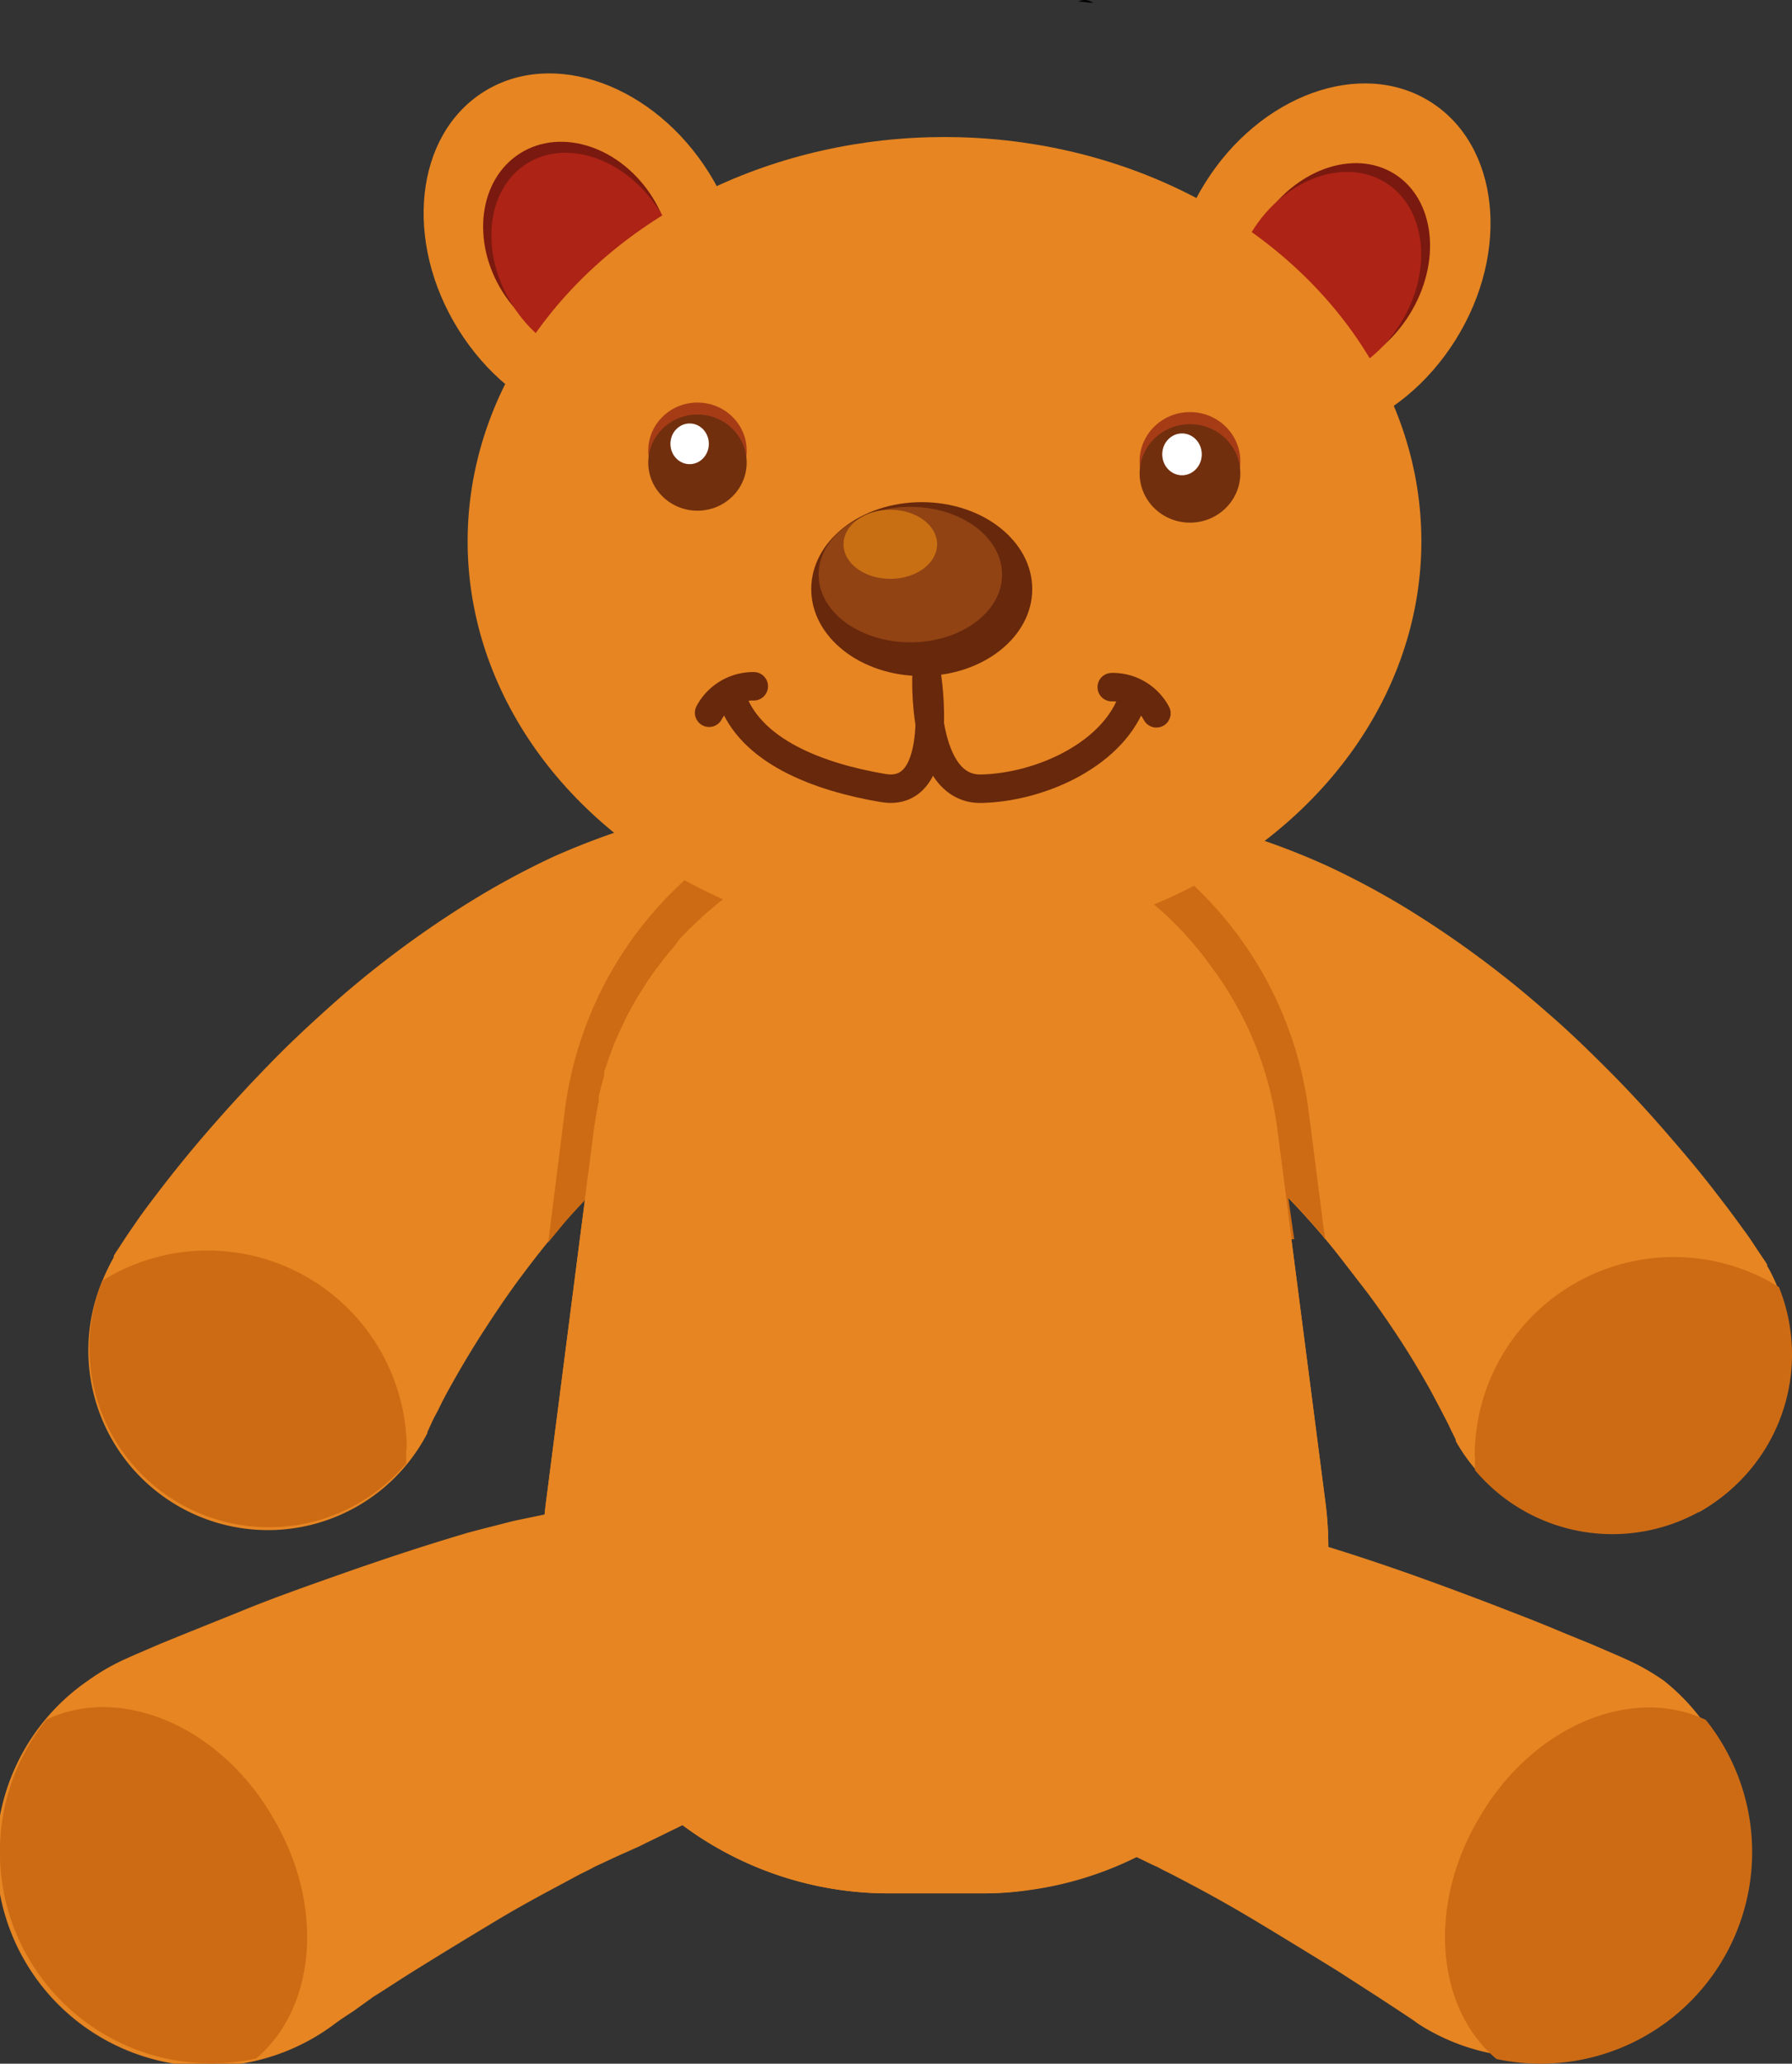 <svg xmlns="http://www.w3.org/2000/svg" id="Laag_1" data-name="Laag 1" viewBox="0 0 126 145.03"><rect x="0" y="0" width="126" height="145.03" fill="#333333" stroke="none"/><defs><style>.cls-1{fill:#010101}.cls-2{fill:#e68522}.cls-3{fill:#cd6b14}.cls-4{fill:#7a190f}.cls-5{fill:#ad2316}.cls-6{fill:#a63c16}.cls-7{fill:#712f0e}.cls-8{fill:#fff}.cls-9{fill:#68280c}.cls-10{fill:#914314}.cls-11{fill:#c86f13}.cls-12{fill:none;stroke:#68280c;stroke-linecap:round;stroke-miterlimit:10;stroke-width:2px}</style></defs><title>Tekengebied 1</title><path d="M75.81.11a1,1,0,0,1,1.06.1L75.8.1Z" class="cls-1"/><path d="M52.24,75.87l-.61.31A32.82,32.82,0,0,0,48.36,78a34.84,34.84,0,0,0-3.17,2.37,46.17,46.17,0,0,0-4,3.86c-.63.67-1.29,1.37-1.87,2.09l-.77.94c-.67.81-1.29,1.63-1.93,2.48-.88,1.18-1.71,2.41-2.51,3.64s-1.57,2.51-2.29,3.79c-.36.64-.71,1.28-1,1.9-.17.32-.34.63-.48.94l-.2.44-.09.19v.08h0A12.63,12.63,0,0,1,7.2,90a16,16,0,0,1,.69-1.45L8,88.35v-.1l.12-.2.24-.36L8.81,87c.29-.44.59-.85.88-1.29.58-.82,1.19-1.61,1.78-2.38q1.81-2.34,3.75-4.53c1.28-1.46,2.62-2.89,4-4.3s2.83-2.74,4.32-4.07a70.71,70.71,0,0,1,9.81-7.24,56.63,56.63,0,0,1,5.6-3A52.58,52.58,0,0,1,45,57.94a9.75,9.75,0,0,1,10,2.73,9.47,9.47,0,0,1,2.07,3.65A9.65,9.65,0,0,1,52.24,75.87Z" class="cls-2"/><path d="M28.56,101.84v1A12.62,12.62,0,0,1,7.2,90a14,14,0,0,1,21.4,11.84Z" class="cls-3"/><path d="M119.49,106.16a12.59,12.59,0,0,1-15.73-2.88,12.32,12.32,0,0,1-1.4-2h0v-.08l-.09-.2-.22-.44c-.14-.3-.29-.62-.46-.93-.32-.63-.67-1.28-1-1.9-.72-1.29-1.49-2.58-2.29-3.79s-1.65-2.45-2.58-3.64-1.63-2.14-2.48-3.16a2.75,2.75,0,0,1-.22-.26c-.8-.93-1.59-1.82-2.42-2.67h0a46.74,46.74,0,0,0-3.5-3.25,38.69,38.69,0,0,0-3.18-2.38,31,31,0,0,0-3.27-1.87l-.6-.3a9.66,9.66,0,0,1,7.17-17.87,51,51,0,0,1,6.1,2.31,56.63,56.63,0,0,1,5.6,3,71.34,71.34,0,0,1,9.79,7.24c1.51,1.29,2.94,2.68,4.33,4.07s2.72,2.83,4,4.3,2.58,3,3.73,4.52c.61.78,1.2,1.57,1.79,2.39.3.4.59.82.89,1.29l.45.67.23.34.13.21v.1l.1.16a12.69,12.69,0,0,1-4.94,17.15Z" class="cls-2"/><path d="M103.71,102.32v1a12.63,12.63,0,0,0,21.37-12.87,14,14,0,0,0-21.39,11.84Z" class="cls-3"/><path d="M93,86.82c-.8-.93-1.6-1.82-2.42-2.66L91,87.09l-50.19.19.38-3c-.63.67-1.28,1.36-1.86,2.08l-.78.94L39.72,78a26.37,26.37,0,0,1,12.7-19.31,9.61,9.61,0,0,1,2.68,2l.37-.18.22-.1.24-.11.27-.11.12-.07h.12L57,60l.64-.25.3-.1.64-.22.29-.08h.27l.49-.14.29-.08h.41l.69-.15h1.57l.49-.07h6.77l.54.11.54.1.54.13.43.1.25.07h.39l.32.09H73l.22.06h0l1.13.39h0a1.15,1.15,0,0,1,.31.11l.35.13h.22l.33.16.45.19.64.3.15.09.19.1.21.1h.1a9.65,9.65,0,0,1,2.67-2,25.45,25.45,0,0,1,3.29,2.47A26.39,26.39,0,0,1,92,78l1.17,9.08A1.43,1.43,0,0,1,93,86.82Z" class="cls-3"/><path d="M69.27,133.06H62.49a24.3,24.3,0,0,1-24.31-24.29,25,25,0,0,1,.2-3.12l2.37-18.42.39-3,.63-4.88c.09-.67.2-1.29.35-2a1.6,1.6,0,0,1,0-.31V77a3.75,3.75,0,0,1,.1-.4c.08-.34.17-.66.27-1a.81.81,0,0,1,0-.22.86.86,0,0,1,.1-.32c.17-.56.37-1.1.58-1.64.06-.16.14-.33.21-.49h0c.07-.16.14-.33.22-.49h0l.23-.5.28-.58c.08-.13.14-.25.21-.38s.19-.35.29-.53l.25-.43.24-.38.37-.58.27-.4.31-.44c.33-.43.65-.86,1-1.28a4.28,4.28,0,0,1,.29-.33L47.8,66l.26-.28.35-.35c0-.07.14-.14.22-.22l.86-.82.24-.21.6-.5.24-.2.58-.45.61-.43L52,62.4l.1-.06.27-.18.62-.4.32-.19.63-.36.26-.14.73-.39.37-.18.22-.1.23-.11.28-.11.12-.07h.12l.54-.22.64-.24.3-.1.64-.22.29-.08h.27l.49-.14.29-.08h.41l.69-.15h1.57l.49-.07h6.95l.54.11.54.1.54.13.43.1.25.07h.39l.32.09H73l.22.06h0l1.13.39h0a1.15,1.15,0,0,1,.31.11l.35.13h.22l.33.15.45.2.64.29.15.09.19.11.21.1h.1l.57.31.51.29.22.15L79,62l.12.09.46.31.72.5.45.36h0l.4.32.19.17.45.39A23.37,23.37,0,0,1,84,66.45a16.36,16.36,0,0,1,1,1.28A24.33,24.33,0,0,1,89.8,79.32l.62,4.77L90.79,87l2.4,18.55a24.3,24.3,0,0,1-20.92,27.27A21.4,21.4,0,0,1,69.27,133.06Z" class="cls-2"/><path d="M48.32,128.11l-3,1.46-.38.19-.4.18-1.12.5-1.29.6-.34.16-.33.18-.69.34c-1.85,1-3.78,2-5.73,3.17s-3.86,2.33-5.87,3.58c-1,.62-2,1.29-2.92,1.86l-1.39,1c-.47.31-1,.65-1.35.92A14.86,14.86,0,1,1,6.17,118.12a15.4,15.4,0,0,1,2.51-1.47l.69-.31,1.88-.81,1.82-.74,3.63-1.46c2.42-1,4.87-1.86,7.37-2.74s5.07-1.74,7.81-2.57l1-.3.52-.14.54-.14,2.2-.56,2.41-.5h.34l.35-.06.71-.1,1.4-.21a11.74,11.74,0,0,1,6.94,22.11Z" class="cls-2"/><path d="M18,144.67A14.86,14.86,0,0,1,3.26,120.85c5.26-2.5,12.3.49,16,7C22.86,134,22.19,141.15,18,144.67Z" class="cls-3"/><path d="M74.88,128.13l3,1.47.39.18.4.18,1.12.49,1.28.62.34.15.33.18.7.35c1.84.95,3.77,2,5.72,3.17S92,137.25,94,138.48l2.92,1.88,1.45.95c.46.31,1,.65,1.35.92A14.85,14.85,0,0,0,117,118.12a15.53,15.53,0,0,0-2.57-1.47l-.69-.31-1.88-.81-1.82-.74c-1.21-.51-2.42-1-3.63-1.46q-3.63-1.42-7.37-2.75c-2.51-.88-5.07-1.73-7.82-2.51l-1-.3-.52-.14-.54-.14-2.2-.55-2.41-.51-.35-.06h-.34l-.71-.12-1.4-.19a11.74,11.74,0,0,0-6.94,22.11Z" class="cls-2"/><path d="M105.22,144.7a14.87,14.87,0,0,0,14.72-23.83c-5.26-2.49-12.3.49-16,7C100.34,134,101,141.16,105.22,144.7Z" class="cls-3"/><path d="M69.27,133.06H62.49a24.3,24.3,0,0,1-24.31-24.29,25,25,0,0,1,.2-3.12l2.37-18.42.39-3,.63-4.88c.09-.67.2-1.29.35-2a1.6,1.6,0,0,1,0-.31V77a3.75,3.75,0,0,1,.1-.4c.08-.34.17-.66.27-1a.81.81,0,0,1,0-.22.86.86,0,0,1,.1-.32c.17-.56.37-1.1.58-1.64.06-.16.14-.33.21-.49h0c.07-.16.14-.33.22-.49h0l.23-.5.28-.58c.08-.13.14-.25.21-.38s.19-.35.29-.53l.25-.43.24-.38.37-.58.27-.4.31-.44c.33-.43.65-.86,1-1.28a4.28,4.28,0,0,1,.29-.33L47.8,66l.26-.28.35-.35c0-.07.14-.14.22-.22l.86-.82.24-.21.6-.5.24-.2.58-.45.61-.43L52,62.4l.1-.06.27-.18.62-.4.32-.19.63-.36.26-.14.73-.39.37-.18.22-.1.23-.11.28-.11.12-.07h.12l.54-.22.64-.24.3-.1.64-.22.29-.08h.27l.49-.14.29-.08h.41l.69-.15h1.57l.49-.07h6.95l.54.11.54.1.54.13.43.1.25.07h.39l.32.09H73l.22.06h0l1.13.39h0a1.15,1.15,0,0,1,.31.11l.35.13h.22l.33.15.45.2.64.29.15.09.19.11.21.1h.1l.57.31.51.29.22.15L79,62l.12.09.46.31.72.5.45.36h0l.4.32.19.17.45.39A23.37,23.37,0,0,1,84,66.45a16.36,16.36,0,0,1,1,1.28A24.33,24.33,0,0,1,89.8,79.32l.62,4.76h0L90.79,87l2.4,18.56a24.3,24.3,0,0,1-20.9,27.28A21.79,21.79,0,0,1,69.27,133.06Z" class="cls-2"/><ellipse cx="93.54" cy="18.37" class="cls-2" rx="13.24" ry="10.39" transform="translate(28.38 87.95) rotate(-57.99)"/><ellipse cx="93.89" cy="18.87" class="cls-4" rx="7.84" ry="6.14" transform="translate(28.12 88.48) rotate(-57.99)"/><ellipse cx="93.27" cy="19.49" class="cls-5" rx="7.84" ry="6.14" transform="translate(27.3 88.24) rotate(-57.99)"/><ellipse cx="41.05" cy="17.66" class="cls-2" rx="10.39" ry="13.24" transform="translate(-3.12 24.45) rotate(-32.01)"/><ellipse cx="40.61" cy="17.19" class="cls-4" rx="6.23" ry="7.58" transform="translate(-2.94 24.14) rotate(-32.01)"/><ellipse cx="41.21" cy="18.14" class="cls-5" rx="6.14" ry="7.84" transform="translate(-3.35 24.6) rotate(-32.01)"/><ellipse cx="66.41" cy="38.04" class="cls-2" rx="33.53" ry="28.41"/><ellipse cx="49.04" cy="31.67" class="cls-6" rx="3.46" ry="3.38"/><ellipse cx="49.04" cy="32.51" class="cls-7" rx="3.46" ry="3.38"/><ellipse cx="48.49" cy="31.19" class="cls-8" rx="1.35" ry="1.43"/><ellipse cx="83.67" cy="32.42" class="cls-6" rx="3.54" ry="3.46"/><ellipse cx="83.67" cy="33.27" class="cls-7" rx="3.54" ry="3.46"/><ellipse cx="83.11" cy="31.93" class="cls-8" rx="1.39" ry="1.47"/><ellipse cx="64.81" cy="41.4" class="cls-9" rx="7.77" ry="6.11"/><ellipse cx="64.01" cy="40.38" class="cls-10" rx="6.45" ry="4.76"/><ellipse cx="62.6" cy="38.25" class="cls-11" rx="3.29" ry="2.43"/><path d="M65.15,47.33s1.48,8.81-3.05,8.05-9.41-2.58-10.67-6.44" class="cls-12"/><path d="M49.86,50.09A3.52,3.52,0,0,1,53,48.23" class="cls-12"/><path d="M65.15,47.33s-.42,8.21,3.86,8.1S78.42,52.92,79.68,49" class="cls-12"/><path d="M81.31,50.13a3.48,3.48,0,0,0-3.14-1.84" class="cls-12"/></svg>